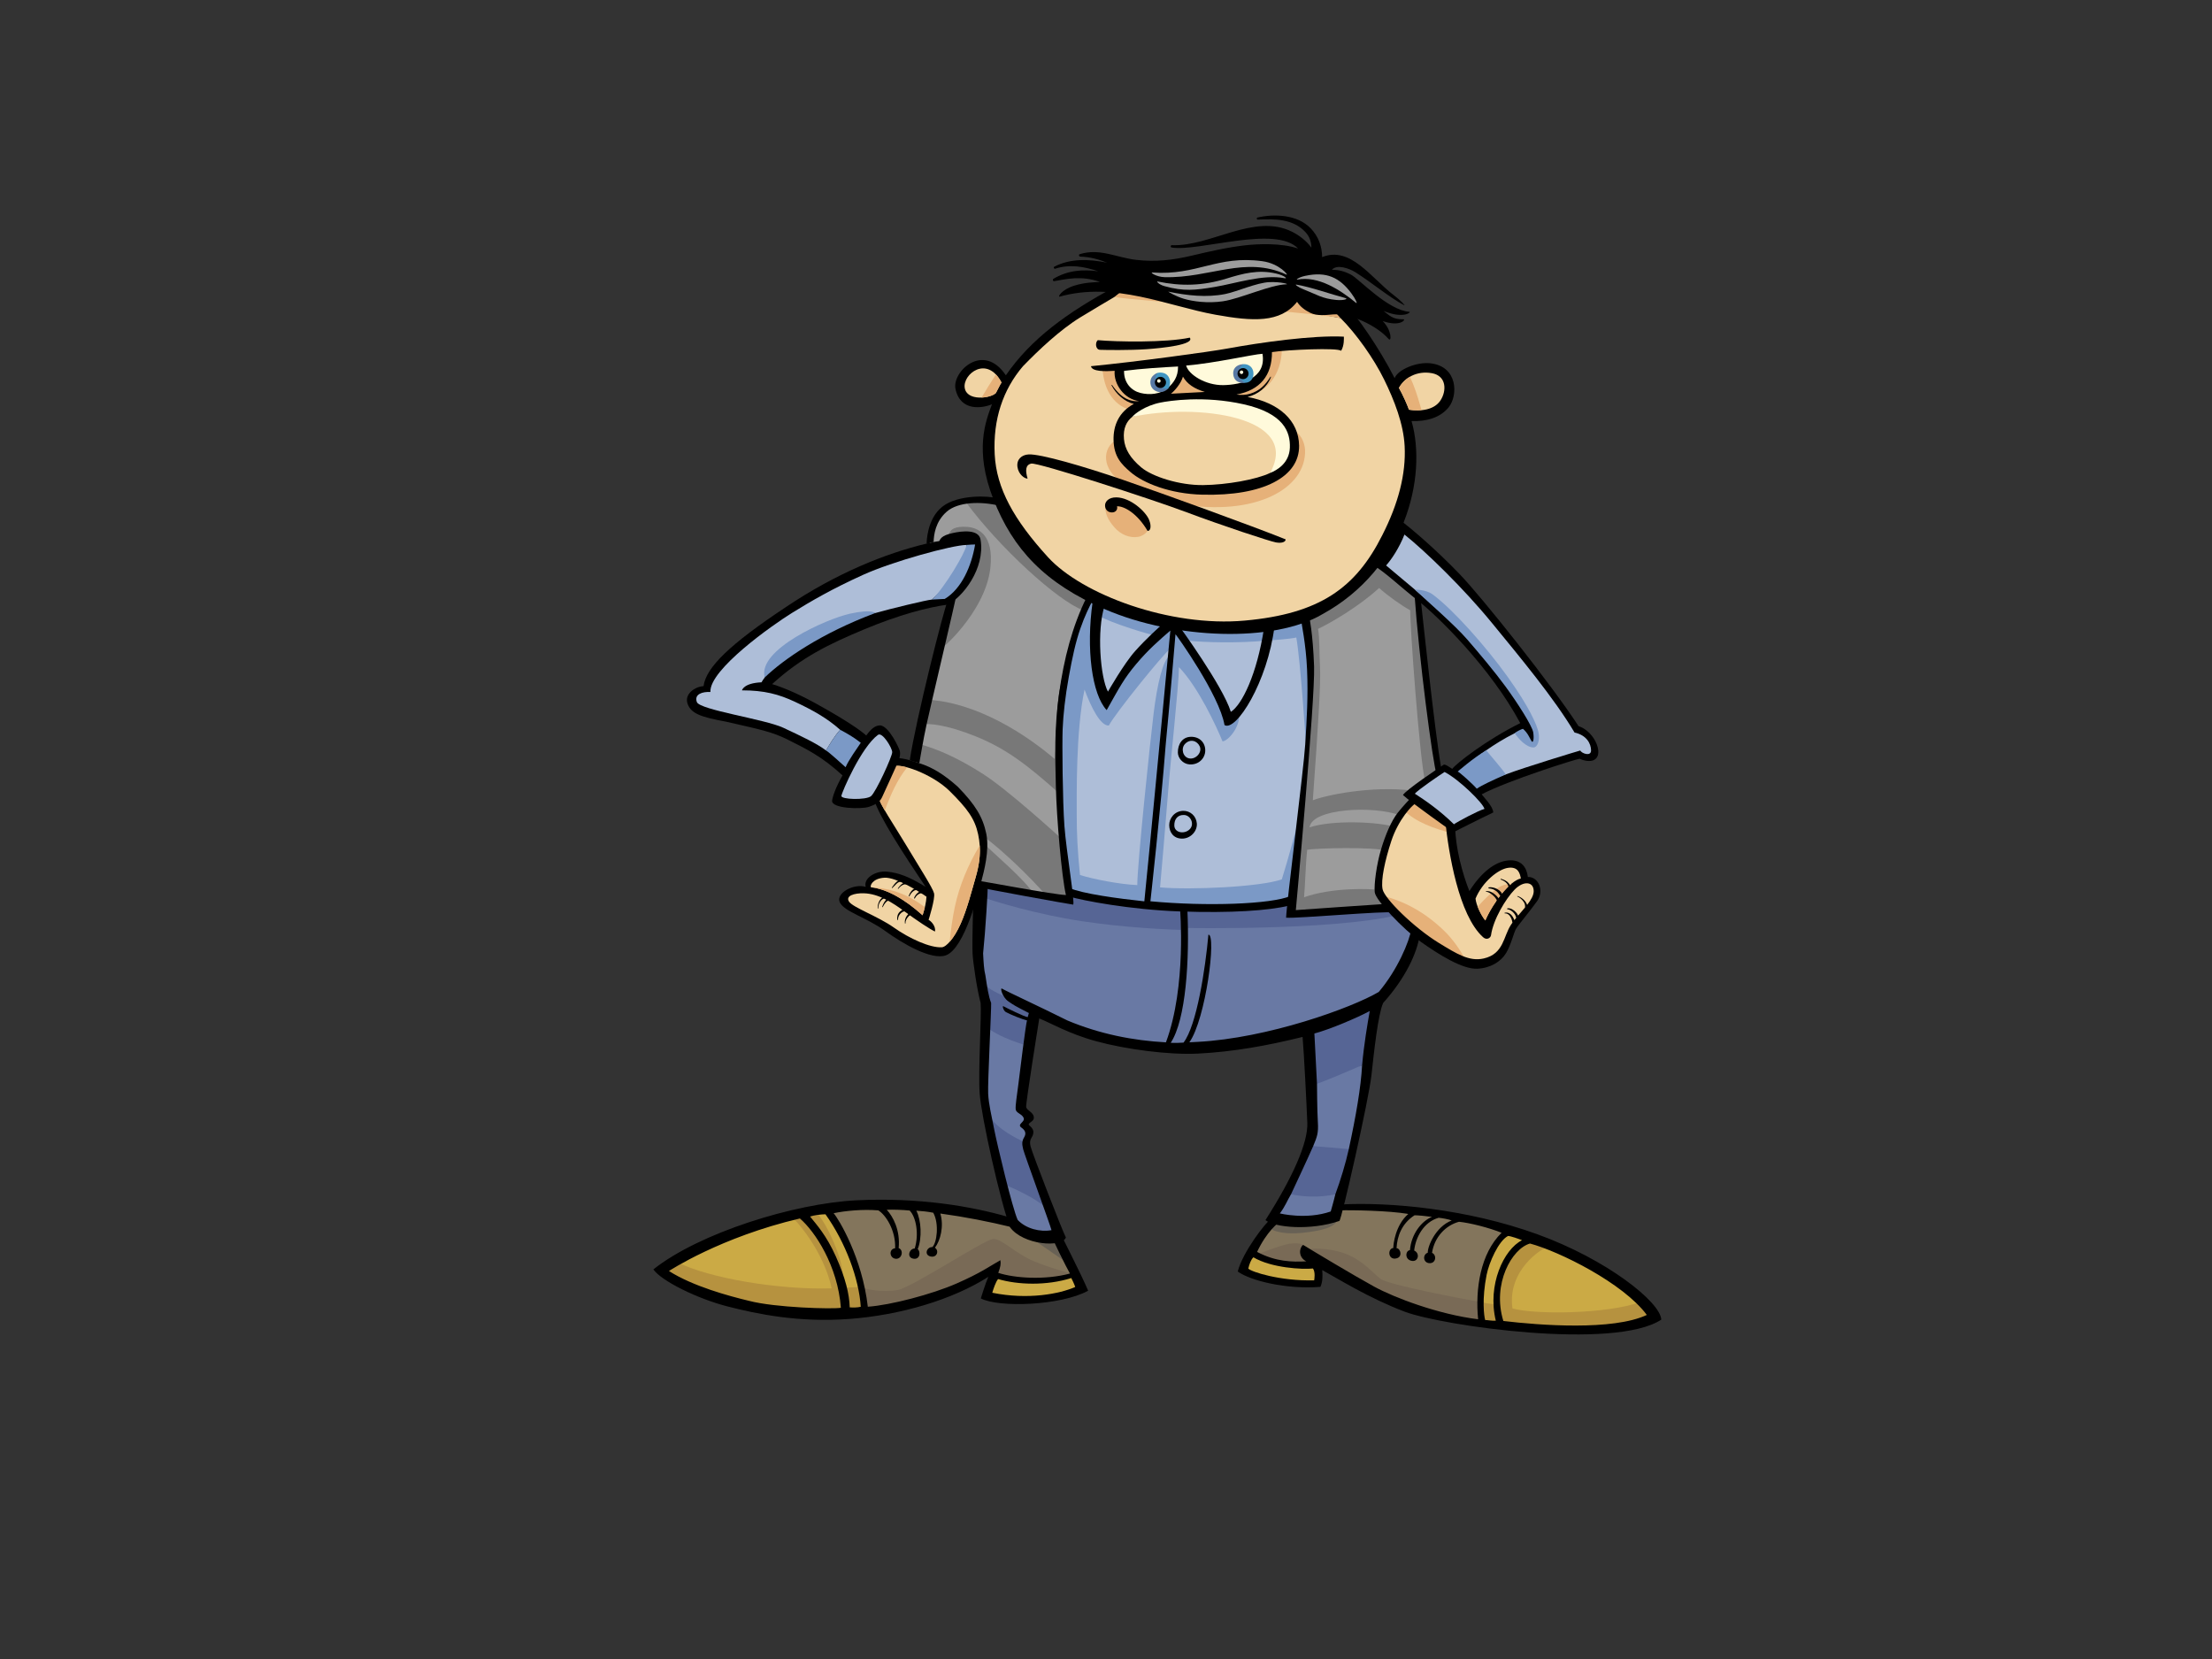 <?xml version="1.0" encoding="utf-8"?>
<!-- Generator: Adobe Illustrator 17.0.0, SVG Export Plug-In . SVG Version: 6.00 Build 0)  -->
<!DOCTYPE svg PUBLIC "-//W3C//DTD SVG 1.1//EN" "http://www.w3.org/Graphics/SVG/1.1/DTD/svg11.dtd">
<svg version="1.1" id="Layer_1" xmlns="http://www.w3.org/2000/svg" xmlns:xlink="http://www.w3.org/1999/xlink" x="0px" y="0px"
	 width="800px" height="600px" viewBox="0 0 800 600" enable-background="new 0 0 800 600" xml:space="preserve">
<rect x="0" y="0" width="800" height="600" fill="#333333" stroke="none"/>
<g>
	<g>
		<path fill="#CBAA45" d="M558.591,449.466c-14.864,5.132-13.229,24.257-13.142,25.945c4.814,1.353,30.637,5.972,51.077-2.974
			C592.498,468.406,579.034,456.674,558.591,449.466z"/>
		<path fill="#B6923F" d="M541.5,470.998c-1.291-0.357-5.026-0.698-5.87-0.658c0,0-0.05,7.15,0.392,7.546c0,0,4.337,0.63,5.63,0.991
			C541.161,477.628,541.52,471.423,541.5,470.998z"/>
		<path fill="#CBAA45" d="M553.475,448.512c-0.868-0.375-7.386-3.016-8.234-2.971c-3.819,2.015-7.375,8.772-8.313,15.18
			c-0.674,3.426-1.107,7.643-1.398,10.203c0,0,3.51,0.845,5.037,0.636C540.352,459.271,546.861,451.827,553.475,448.512z"/>
		<path fill="#B6923F" d="M560.011,450.867c-1.314-0.774-5.136-2.62-6.433-2.872c-11.468,3.866-13.539,19.883-11.251,31.553
			c0,0,22.267,1.666,31.992,1.163c10.576-0.55,20.667-2.035,23.308-5.508c-0.85-1.56-2.951-3.551-4.263-4.331
			c-12.213,4.419-38.294,4.617-46.364,2.345C545.07,459.463,557.495,451.421,560.011,450.867z"/>
		<path fill="#83755C" d="M482.84,440.381c-5.996,1.851-13.988,2.262-21.258,0.59c-1.202,1.337-6.028,7.424-9.195,11.827
			c4.673,3.541,13.811,5.437,23.148,4.955c-1.358-1.47-3.616-4.173-2.764-5.051c2.529,3.009,6.816,5.287,9.933,7.308
			c3.121,2.017,6.027,3.661,13.114,6.82c7.088,3.156,10.781,5.08,19.49,7.385c8.713,2.308,14.778,3.025,20.343,4.013
			c-0.154-2.966-0.087-12.758,1.233-18.214c1.321-5.454,4.306-12.145,8.028-14.522c-6.68-2.731-12.209-4.238-17.069-5.205
			c-4.857-0.962-8.577-1.893-19.135-3.046c-11.155-1.215-25.136-1.774-25.393-0.028C483.129,438.508,482.93,439.671,482.84,440.381z
			"/>
		<path fill="#686155" d="M463.041,440.639c-0.563,0.385-2.682,3.139-3.062,4.007c1.064,0.715,4.905,1.864,11.028,1.224
			c6.122-0.641,12.661-1.879,12.618-5.207C481.531,441.088,463.605,440.256,463.041,440.639z"/>
		<path fill="#796A56" d="M464.228,457.312c4.376,0.746,9.643,0.398,11.874,0.281c-3.045-1.541-5.652-7.316-4.802-7.362
			c0,0-1.074-0.86-4.451-0.488c-3.382,0.366-13.053,4.262-13.053,4.262C454.045,454.233,458.653,456.364,464.228,457.312z"/>
		<path fill="#796A56" d="M493.036,465.115c10.211,5.242,28.459,12.005,42.97,13.799c-0.067-1.271-0.857-7.126-0.477-7.99
			c-5.566-0.99-33.341-6.161-36.282-8.441c-2.941-2.28-6.305-6.596-12.586-9.026c-6.282-2.429-13.632-1.961-13.609-1.536
			C477.899,456.348,482.828,459.876,493.036,465.115z"/>
		<path fill="#B6923F" d="M239.564,459.455c0.452,0.747,11.531,8.315,29.081,12.129c17.554,3.811,27.185,4.016,36.614,2.582
			c-1.054-15.763-6.971-26.808-15.445-34.851c0,0-3.828,0.141-6.319,1.093c2.245,2.43,10.138,12.224,13.443,23.565
			c-19.477,0.587-39.004-3.167-49.003-9.26C247.11,455.183,241.621,458.169,239.564,459.455z"/>
		<path fill="#CBAA45" d="M251.939,452.263c-4.142,1.907-6.013,3.559-6.68,4.362c11.091,5.562,36.043,9.911,55.518,9.326
			c-1.603-7.759-6.813-18.294-14.786-26.32C279.835,440.423,261.025,447.549,251.939,452.263z"/>
		<path fill="#CBAA45" d="M299.847,438.146c-0.848,0.042-8.563,0.916-8.982,0.94c4.022,4.03,13.476,19.66,14.448,28.17
			c2.515-0.556,6.238-1.271,6.66-1.288C311.331,461.76,304.01,443.303,299.847,438.146z"/>
		<path fill="#B6923F" d="M295.198,438.447c-0.423,0.02-4.119,1.156-4.542,1.181c2.267,2.844,8.906,8.918,14.155,22.293
			C305.288,456.571,299.223,442.476,295.198,438.447z"/>
		<path fill="#B6923F" d="M311.361,465.466c-0.423,0.019-3.239,0.168-6.185,0.264c0.53,2.088,0.675,8.464,0.675,8.464
			s5.026,0.151,6.8-0.885C312.601,471.245,312.014,467.853,311.361,465.466z"/>
		<path fill="#83755C" d="M366.421,442.421c-8.591-2.098-18.592-4.47-27.39-5.662c-8.797-1.198-13.422-1.607-23.032-1.345
			c-9.61,0.264-14.801,1.363-17.337,1.493c1.8,2.026,4.464,6.5,7.777,12.169c6.027,10.31,5.427,19.257,5.427,19.257
			c2.009,1.194,5.451,1.543,11.819,0.272c6.369-1.275,33.31-17.848,34.692-18.507c1.385-0.667,8.002,5.191,14.085,7.473
			c6.079,2.282,16.169,4.706,16.591,4.686c-1.398-2.47-3.165-7.771-3.655-9.019C381.883,450.876,367.332,443.642,366.421,442.421z"
			/>
		<path fill="#686155" d="M369.155,445.109c0,0,13.511,9.445,17.025,11.807c-0.975-2.497-3.971-8.485-4.486-10.157
			C379.582,446.871,372.628,446.625,369.155,445.109z"/>
		<path fill="#796A56" d="M388.568,460.863c0,0-7.738-1.857-14.511-4.655c-6.772-2.796-11.77-8.264-14.837-8.133
			c-3.069,0.13-29.373,17.551-34.521,18.47c-5.148,0.912-11.754-0.161-13.338-1.079l0.393,9.834
			c20.169-2.639,33.481-6.576,48.584-16.981c-0.276,1.488-1.016,3.168-0.992,3.593C373.514,464.245,378.647,464.214,388.568,460.863
			z"/>
		<path d="M555.885,446.341c-25.314-9.144-53.272-11.665-70.948-10.733c-0.404,0.448-0.314,2.134-0.314,2.134
			c3.652-0.144,17.833,0.068,24.692,1.309c-4.687,4.082-5.407,10.92-5.407,12.301c-2.029,0.179-1.993,4.096,0.709,3.826
			c2.971-0.301,1.861-3.811,0.462-3.741c0.203-4.248,1.855-8.948,6.519-11.919c1.153,0.003,3.974,0.252,6.301,0.581
			c-3.771,1.481-7.479,6.184-7.977,12.034c-1.668,0.161-2.013,3.5,0.784,3.893c2.274,0.32,2.917-2.773,0.753-3.755
			c0.483-4.685,3.395-10.296,8.829-11.844c1.157,0.068,3.864,0.588,4.731,0.97c-5.919,2.319-8.755,9.545-8.645,11.659
			c-1.929,0.665-1.739,3.666,0.618,3.786c2.359,0.119,2.709-2.957,0.921-3.74c0.868-5.725,4.946-9.944,9.754-11.233
			c4,0.4,10.89,2.159,15.408,3.976c-7.686,7.519-9.58,20.438-8.488,31.287c-14.512-1.793-30.442-7.899-37.53-11.772
			c-7.085-3.866-22.532-13.126-25.758-15.13c-1.397,0.979-1.911,4.416,1.136,5.957c-5.074,0.264-11,0.165-17.79-3.417
			c1.738-3.71,3.66-6.348,5.179-8.076c1.611-1.839,2.768-2.654,2.768-2.654c-1.308-0.361-2.446-0.917-2.9-1.234
			c-2.051,1.382-10.255,12.059-12.047,19.049c4.588,3.317,17.466,6.525,29.917,5.556c0.859-2.091,0.77-3.812,0.653-6.068
			c5.673,3.099,16.826,10.129,29.809,15.041c13.568,5.132,75.922,14.02,92.807,2.874
			C600.504,470.913,581.202,455.487,555.885,446.341z M553.346,449.74c10.6,2.846,33.699,14.278,42.249,25.826
			c-12.268,5.765-38.85,3.747-51.886,2.18C539.55,464.305,546.839,451.553,553.346,449.74z M545.382,447.01
			c0.847-0.045,4.213,1.157,5.081,1.532c-6.611,3.312-12.621,16.171-9.489,29.105c-0.422,0.026-0.422,0.026,0,0
			c-1.691,0.09-2.984-0.269-3.83-0.229l0,0c-0.448-1.362-1.224-7.668,0.505-16.347C538.535,456.622,541.933,448.81,545.382,447.01z"
			/>
		<path fill="#CBAA45" d="M595.173,476.109L595.173,476.109L595.173,476.109z"/>
		<path fill="#CBAA45" d="M451.467,458.794c0.923,1.137,11.446,4.578,23.818,4.257c0.085-0.434,0.487-3.04-0.439-4.282
			c-3.748,0.408-15.093-0.19-21.543-4.056C452.382,455.623,451.819,457.269,451.467,458.794z"/>
		<path d="M386.96,460.598c-9.025,2.413-19.982,1.688-25.926-0.253c0.833-2.165,1.004-3.417,0.766-4.581
			c-4.12,2.336-7.023,4.557-15.855,8.435c-8.831,3.885-23.971,7.858-32.089,8.395c-2.043-17.778-10.566-31.794-12.365-33.821
			c4.19-0.871,10.592-1.499,16.166-1.024c2.625,1.564,6.332,7.169,6.081,13.697c-2.392,0.255-2.07,3.588,0.198,3.801
			c2.269,0.218,3.038-3.128,1.072-3.866c0.646-6.457-2.051-11.418-4.294-13.85c2.114-0.111,5.906,0.026,8.278,0.28
			c2.305,2.338,3.448,8.438,1.834,13.716c-2.004,0.049-3.02,3.229-0.516,3.687c2.502,0.46,2.697-2.617,1.592-3.448
			c1.621-4.038,1.289-10.397-0.487-13.906c2.014,0.131,4.03,0.323,6.112,0.738c2.221,4.027,1.27,11.068-0.35,12.423
			c-2.041-0.053-3.036,2.841-0.654,3.395c2.386,0.556,3.199-2.114,1.61-3.153c1.983-2.64,3.315-7.785,1.95-12.375
			c8.969,1.232,17.539,2.908,26.129,5.004c-0.469-0.824-1.38-2.044-1.465-3.736c-13.646-3.964-32.589-7.141-55.017-6.048
			c-22.434,1.088-56.82,11.787-73.432,24.986c2.937,4.217,16.021,10.623,26.729,13.37c10.709,2.748,25.75,5.926,44.154,4.552
			c18.407-1.368,37.298-6.951,50.266-15.24c-1.134,2.602-2.722,7.814-2.722,7.814c6.514,3.395,28.884,2.63,38.817-2.784
			c-2.422-5.812-9.633-19.767-10.124-21.019c-0.379,0.869-2.62,1.624-3.067,1.223C380.862,448.681,385.559,458.128,386.96,460.598z
			 M241.932,459.677c0,0,18.667-12.292,47.357-19c5.44,4.635,13.703,17.137,14.823,32.308c-3.138,0.516-23.749-0.039-33.206-2.515
			C263.606,468.728,250.604,465.2,241.932,459.677z M298.54,439.157c7.322,10.243,12.138,23.454,12.762,33.455
			c-1.152,0.295-2.742,0.318-3.989,0.21c-0.127-4.719-1.524-10.615-5.011-18.402c-3.49-7.78-7.058-11.594-9.325-14.441
			C294.368,439.489,296.831,439.186,298.54,439.157z"/>
		<path fill="#CBAA45" d="M387.456,462.223c-8.944,2.824-19.292,2.477-26.484,0.371c-0.803,0.888-1.746,3.653-2.104,4.95
			c13.003,2.63,24.397,0.385,29.996-2.091C388.579,464.524,387.984,463.317,387.456,462.223z"/>
		<path fill="#566595" d="M374.383,365.461c-2.403-1.002-12.454-6.913-17.992-12.65c0.643,4.207,0.998,15.564,0.37,19.839
			c1.359,1.624,12.48,11.039,14.24,12.227C370.955,384.03,373.303,367.277,374.383,365.461z"/>
		<path fill="#6979A4" d="M370.812,395.059c0.604-4.692,1.485-12.919,2.028-16.688c-1.297,0.071-12.326-3.334-16.684-7.478
			c0.086,1.691-0.273,18.811-0.249,22.498c0.019,3.69,1.151,9.646,1.772,13.425c1.78,1.603,14.208,8.914,14.208,8.914
			c-0.313-0.548-0.306-1.459-0.161-3.057c0.144-1.598-0.375-2.88-1.151-4.712c-0.777-1.831,1.05-2.721-0.486-4.97
			C368.551,400.741,370.65,400.156,370.812,395.059z"/>
		<path fill="#566595" d="M371.101,413.401c-3.676-1.876-9.807-4.529-13.778-10.214c0.598,3.363,4.385,23.788,4.919,25.883
			c0,0,14.366,6.817,18.373,10.428C378.592,433.243,370.915,414.718,371.101,413.401z"/>
		<path fill="#6979A4" d="M383.019,447.03c-0.534-2.094-3.726-8.543-4.658-10.185c-4.005-3.61-12.222-7.422-15.964-8.691
			c0.564,3.147,2.246,9.948,4.155,14.086C370.397,446.426,376.449,447.573,383.019,447.03z"/>
		<path fill="#566595" d="M386.653,322.505c-0.046,0.723-0.191,2.498-0.171,2.977c-0.42,0.022-11.507-1.627-30.354-5.321
			c0.065,1.266-1.698,7.518-1.608,9.209c14.981,7.405,49.183,11.292,73.917,10.138c-0.042-0.851-0.113-11.471-0.113-11.471
			C407.071,327.025,391.436,324.805,386.653,322.505z"/>
		<path fill="#6979A4" d="M365.785,361.584c3.14,1.686,9.77,3.777,19.779,8.772c11.707,4.905,24.38,7.269,36.289,7.919
			c4.951-10.856,6.51-29.63,6.194-41.91c-6.274-0.253-20.165-0.736-36.737-3.196c-16.572-2.464-32.203-7.359-36.518-8.83
			c-0.183,4.672-2.688,19.463,0.992,31.573C358.895,358.715,362.645,359.899,365.785,361.584z"/>
		<path fill="#566595" d="M467.301,326.341c-8.152,2.106-30.756,1.729-39.236,1.743c0.088,1.692,0.727,7.646,0.859,10.186
			c22.007,2.58,66.228-2.307,77.917-5.881l-3.947-3.406c-3.049-0.003-35.839,1.862-35.839,1.862S467.346,327.184,467.301,326.341z"
			/>
		<path fill="#6979A4" d="M512.396,337.347c-2.67-2.407-5.481-4.209-7.706-6.212c-23.804,5.429-75.46,4.482-75.46,4.482
			c0.001,19.146-2.264,34.973-7.765,43.318c7.178,0.505,18.231-0.283,24.696-1.084c19.392-2.409,41.393-8.208,54.097-17.868
			C506.776,355.031,510.456,340.841,512.396,337.347z"/>
		<path fill="#9C9C9C" d="M501.953,304.649c1.135-2.609,2.795-9.535,7.258-11.608c-9.52-5.681-28.969-2.006-36.447,0.931
			c0.021,0.419-0.662,8.915-0.641,9.337C474.639,302.752,496.39,303.657,501.953,304.649z"/>
		<path fill="#9C9C9C" d="M474.712,224.886c0.6,3.357,1.11,12.107,1.441,18.453c0.262,5.075-0.858,23.198-2.836,50.439
			c6.659-2.463,14.855-5.904,20.774-6.21c4.227-0.219,17.3-0.499,17.3-0.499c0.423-0.022,7.329-5.418,9.002-7.365
			c-2.128-8.372-7.852-62.678-7.471-63.542c-2.646-1.981-14.902-6.263-15.348-6.661
			C488.504,218.634,478.824,222.988,474.712,224.886z"/>
		<path fill="#9C9C9C" d="M472.288,306.429c-0.585,5.114-1.949,18.067-2.023,19.755c11.525-3.564,24.962-3.019,29.234-2.398
			c0,0,0.538-10.56,2.369-16.166C496.099,304.712,481.964,303.398,472.288,306.429z"/>
		<path fill="#AEBED8" d="M425.959,228.38c1.356,1.623,14.793,20.729,17.994,31.391c4.756-2.653,8.349-9.096,10.594-15.39
			c2.24-6.292,3.638-12.38,4.334-15.385C444.615,230.78,426.429,229.206,425.959,228.38z"/>
		<path fill="#AEBED8" d="M472.441,227.57c-2.094,0.537-13.253,2.294-13.675,2.314c-4.472,23.573-11.946,29.507-14.837,30.93
			c-3.56-12.888-9.686-24.28-18.094-28.661c-0.073,6.788-8.119,88.817-8.39,91.8c2.138,0.315,30.756,2.176,46.688-1.462
			c1.831-5.606,4.838-17.84,6.246-23.422c1.097-11.511,1.969-19.197,2.758-30.306C473.925,257.655,474.571,235.943,472.441,227.57z"
			/>
		<path fill="#AEBED8" d="M424.043,225.433c-1.695,0.088-24.404-6.077-27.049-8.063c0,0-1.291,7.607-0.796,17.127
			c0.494,9.521,2.529,16.231,4.189,18.873C407.885,240.226,419.146,229.081,424.043,225.433z"/>
		<path fill="#AEBED8" d="M391.379,235.951c-2.606,8.478-3.434,17.266-4.344,30.623c-0.909,13.365-0.171,22.954,0.12,28.633
			c0.296,5.679,0.898,19.202,1.783,28.065c2.557,0.287,22.441,3.619,26.268,3.848c0.028-7.632,8.848-96.796,8.848-96.796
			c-8.896,6.317-19.548,20.508-23.888,29.638C396.804,257.007,392.53,248.805,391.379,235.951z"/>
		<path fill="#9C9C9C" d="M371.762,323.114c0.424-0.017,8.271,1.073,9.138,1.457c-7.978-11.542-25.232-24.093-25.256-24.519
			c0.024,0.426,0.439,6.931,0.464,7.354C358.796,310.229,369.985,321.517,371.762,323.114z"/>
		<path fill="#787878" d="M373.691,323.177c-2.571-4.675-14.922-15.03-17.614-17.854c-0.117,5.938-2.034,14.465-2.454,14.485
			C360.081,320.594,371.438,323.055,373.691,323.177z"/>
		<path fill="#9C9C9C" d="M333.525,257.243c-0.754,1.736-1.442,13.929-1.419,14.352c6.455,1.783,50.53,34.562,52.755,36.565
			c-0.515-1.671-1.885-24.961-1.657-28.79c-4.874-3.988-19.83-13.353-25.04-15.624C353.363,261.021,335.619,256.712,333.525,257.243
			z"/>
		<path fill="#787878" d="M384.727,304.074c-2.222-2.004-20.022-18.251-29.083-24.078c-9.061-5.823-16.49-9.056-22.944-10.836
			c-0.711,2.579-1.336,6.237-1.669,7.944c4.74,1.451,10.502,4.82,15.397,9.229c6.272,6.457,8.07,10.169,9.427,16.273
			c6.586,4.794,17.397,15.218,22.271,21.064c0.424-0.021,8.319,1.495,8.741,1.472C386.867,325.141,385.012,309.573,384.727,304.074z
			"/>
		<path fill="#9C9C9C" d="M355.48,181.103c-4.168,0.054-12.687,1.302-15.025,4.15c-2.342,2.847-4.461,6.809-4.105,12.085
			c0.825-0.466,14.472-1.85,17.171-1.453c0.809,0.119,0.448,8.639-9.707,21.6c-1.939,3.497-7.459,30.947-9.783,40.213
			c14.019,0.542,31.595,3.463,47.587,17.471c0.407-8.501,0.433-16.137,1.017-21.251c1.123-11.082,6.258-23.845,10.361-34.656
			c-3.07-1.964-10.548-5.469-16.765-10.842C370.014,203.05,360.654,191.101,355.48,181.103z"/>
		<path fill="#7B99C6" d="M501.879,195.75l-0.757,1.734c-0.379,0.869-0.78,1.314-1.182,1.759c-0.379,0.869-0.758,1.734-1.138,2.602
			c0.445,0.405,0.468,0.822,0.914,1.225l2.778,4.521c0,0,0,0,0.444,0.4c0.444,0.404,0.444,0.404,0.444,0.404
			c2.605,1.135,5.653,2.671,7.879,4.678c2.004-2.225,3.921-6.141,5.792-10.903c-4.026-4.033-7.117-6.415-9.787-8.818
			c-0.486-1.252-1.353-1.631-2.224-2.009c-0.022-0.425-0.043-0.846-0.467-0.824C503.798,191.833,503.06,193.99,501.879,195.75z"/>
		<path fill="#787878" d="M361.265,181.285c-7.119-1.156-10.29-0.429-12.02,0.222c12.163,16.455,33.202,35.817,42.625,39.257
			c0.782-1.315,2.048-3.386,2.382-5.098c-6.56-3.899-14.011-7.848-18.969-13.524C369.01,195.677,364.153,187.917,361.265,181.285z"
			/>
		<path d="M342.37,185.073c4.065-3.576,12.235-3.843,19.195-2.149c-0.446-0.4-0.808-2.341-1.254-2.745
			c-2.193-0.815-13.7-1.502-19.478,3.048c-5.782,4.553-5.701,13.367-5.701,13.367c0.846-0.043,1.671-0.513,2.516-0.557
			C337.745,193.335,338.305,188.655,342.37,185.073z"/>
		<path fill="#787878" d="M343.141,193.696c3.738-0.594,9.384,0.899,10.363,3.392c0,0-3.009,14.675-9.118,19.083
			c-1.662,5.061-4.24,17.227-4.723,18.695c-0.486,1.468,16.72-13.222,18.521-29.518c1.327-12.011-4.445-14.529-8.471-14.801
			C345.689,190.275,343.417,191.277,343.141,193.696z"/>
		<path fill="#787878" d="M333.616,262.053c2.091-0.534,8.582-0.046,19.314,4.289c10.733,4.336,18.575,10.186,30.524,20.956
			c0,0-0.494-11.102-0.518-11.526c-15.992-14.011-33.762-22.162-47.782-22.704C334.464,256.794,333.594,261.628,333.616,262.053z"/>
		<path d="M354.647,195.228c-0.607-3.846-6.548-3.263-10.232-2.415c-3.683,0.849-4.99,1.984-4.853,4.519L354.647,195.228z"/>
		<path d="M345.834,215.546c-0.821,0.465-2.682,1.231-3.083,1.677c-1.516,3.471-11.431,42.795-13.725,57.709
			c0.865,0.378,2.578,0.718,3.449,1.09c0.332-1.708,1.358-8.202,2.656-14.127C336.428,255.971,345.857,215.963,345.834,215.546z"/>
		<path fill="#7B99C6" d="M396.815,217.058c-0.666-0.448-2.158-1.411-2.158-1.411c-1.159,2.182-2.264,3.612-4.119,8.796
			c-1.891,4.337-2.844,8.489-3.936,13.762c-1.089,5.27-2.408,12.315-3.054,16.841c-0.649,4.527-0.491,9.088-0.666,11.906
			c-0.175,2.818-0.209,17.528,0.603,33.175c0.174,3.38,2.98,21.904,2.98,21.904s10.796,4.015,28.732,4.929
			c-0.487-1.246,7.307-77.064,7.853-89.766c-2.473,1.399-4.521,10.262-5.823,20.757c-1.298,10.493-5.886,54.522-5.917,62.151
			c-6.188-0.241-15.99-2.134-20.721-3.653c-0.889-8.863-1.193-15.243-1.172-21.749c0.025-6.51-0.401-30.151,2.821-45.315
			c2.466,6.655,5.814,13.171,8.776,13.019c2.485-4.621,19.447-25.605,22.295-27.87c-0.019-0.429,1.21-9.209,1.21-9.209
			c-0.401,0.446-11.661,10.93-15.29,14.513c-1.605,1.782-7.059,9.27-9.243,13.552c-3.134-3.673-3.865-12.632-4.284-22.237
			C395.492,226.322,395.602,219.928,396.815,217.058z"/>
		<path d="M395.795,213.372l-0.42,0.02L395.795,213.372L395.795,213.372z"/>
		<path fill="#7B99C6" d="M428.695,231.609c7.677,0.871,19.941,0.967,28.962,0.097c0.314-2.132,0.393-3.877,1.172-5.194
			c-1.688,0.089-26.826,0.605-34.526-0.692C424.303,225.82,428.225,230.78,428.695,231.609z"/>
		<path fill="#7B99C6" d="M424.739,226.52c0,0-1.075,5.509-2.186,15.033c-1.111,9.521-0.99,16.296-2.108,27.379
			c-1.775,22.991-5.505,57.721-5.505,57.721s12.021,1.297,19.809,1.459c7.789,0.154,32.173-1.43,32.173-1.43
			c-0.043-0.845,3.167-30.374,4.171-35.515c-1.408,5.586-5.682,21.255-7.51,26.862c-7.832,2.784-33.086,3.877-44.029,2.905
			c0.267-2.982,2.054-23.426,2.917-34.621c0.865-11.196,3.847-38.257,3.918-45.041c7.024,7.302,13.547,21.436,15.752,26.857
			c2.116-0.114,7.23-5.991,5.791-11.217c-0.471,0.804-2.207,2.926-3.868,3.417c-1.265-4.265-6.141-14.912-10.049-20.493
			C431.725,236.561,425.184,226.923,424.739,226.52z"/>
		<path fill="#7B99C6" d="M396.669,217.308l1.172,5.556c2.646,1.981,19.75,7.418,20.573,6.95c1.31-1.031,2.677-2.912,3.903-3.825
			C414.616,224.693,403.188,220.362,396.669,217.308z"/>
		<path fill="#787878" d="M498.412,202.479c-0.823,0.466-25.337,19.821-25.739,20.267c0,0,1.21,12.505,1.541,18.848
			c0.506,9.726-4.58,61.18-4.827,64.581c-0.564,5.546-2.501,24.438-2.501,24.438s33.492-1.82,36.872-1.996
			c-1.333-1.203-4.173-6.256-4.196-6.68c-4.273-0.621-17.859-0.996-27.94,2.571c0.418-4.271,0.558-12.062,1.143-17.179
			c3.359-0.601,23.806-1.11,28.546,0.341c-0.019-0.426,2.789-7.158,3.571-8.469c-6.057-2.036-23.013-2.73-31.266,0.029
			c0.827-6.905,23.236-7.972,32.859-4.312c1.202-1.339,6.883-8.59,6.883-8.59c-13.765-2.492-31.899,0.622-38.556,3.085
			c1.979-27.242,2.879-42.552,2.617-47.628c-0.33-6.346-0.131-10.997-0.729-14.355c4.14-1.909,14.59-7.898,22.093-14.783
			c2.89,2.649,8.027,6.32,11.247,8.078c-0.158,4.66,3.361,54.074,5.488,62.44c0.426-0.021,5.187-3.635,5.187-3.635
			c-1.509-4.584-7.841-64.489-7.841-64.489C511.126,214.283,498.923,204.146,498.412,202.479z"/>
		<path fill="#7B99C6" d="M472.05,223.1c-1.251,0.486-11.563,2.846-13.247,2.853c0.078,3.043-0.128,5.274-0.107,5.699
			c0.424-0.023,8.038-0.55,10.133-1.085c1.574,8.739,3.646,40.923,3.603,40.08c0,0,1.987-6.522,1.773-26.084
			C474.13,237.753,472.138,224.792,472.05,223.1z"/>
		<path d="M498.65,358.75c-9.822,5.792-40.158,16.742-65.531,18.059c-1.267,0.069-2.115,0.113-2.964,0.153
			c5.928-8.359,9.864-39.047,6.883-38.941c-1.101,12.32-4.228,32.871-8.996,39.052c-1.689,0.088-2.714,0.168-4.633,0.065
			c5.501-8.339,6.86-29.914,6.014-48.355c-0.87-0.378-1.814-0.346-2.657-0.303c0,0,2.46,28.262-5.088,48.5
			c-11.906-0.652-23.9-2.999-35.608-7.901c-10.009-5-21.938-10.489-23.676-11.528c-0.811-0.48,0.096,3.071,2.217,4.556
			c2.122,1.485,2.267,1.578,7.496,4.271c-0.143,0.429-0.275,1.022-0.418,1.476c-0.846,0.043-8.253-3.602-8.781-3.933
			c-0.53-0.332-0.028,1.617,0.889,2.109c1.84,0.99,5.987,2.65,7.628,3.012c-0.565,2.259-2.569,18.635-3.1,22.945
			c-0.533,4.308-1.15,7.816-0.982,9.215c0.166,1.401,2.303,1.648,2.883,3.125c0.579,1.479-2.554,2.248-0.828,3.468
			c1.728,1.218,1.686,2.383,0.946,3.625c-0.742,1.248-0.787,2.308-0.283,4.297c0.507,1.989,9.697,27.09,10.231,29.184
			c-4.092,0.764-9.246-0.528-12.23-3.696c-1.912-4.141-7.472-27.462-8.499-32.749c-1.031-5.285-1.982-9.061-2.183-12.928
			c-0.201-3.869,1.19-30.68,1.08-32.791c-0.98-2.492-1.424-5.721-2.067-9.928c-0.534-2.092-0.665-4.635-0.839-8.015
			c0.85-8.1,1.76-23.426,1.693-24.694c-0.422,0.022-3.276-0.21-3.72-0.61c-0.539,1.953-0.929,3.74-1.554,5.614
			c0.067,1.269-0.466,15.237-0.224,19.89c0.154,2.962,1.564,12.768,2.903,17.73c0.381,4.158-0.906,24.541-0.337,32.792
			c0.564,8.251,7.55,39.359,10.969,48.324c4.708,6.457,18.788,7.487,20.202,3.717c-1.347-2.593-12.064-30.2-12.761-32.935
			c-0.645-2.541,0.535-3.043,0.885-4.326c0.35-1.283-0.016-2.125-1.252-3.188c-1.235-1.065,1.696-1.18,1.539-3.053
			c-0.155-1.874-2.598-2.404-2.77-3.754c-0.172-1.351,4.731-31.968,4.731-31.968c3.894,1.496,10.51,5.489,20.577,8.239
			c10.679,2.924,26.334,5.014,36.905,4.467c12.687-0.659,24.78-2.806,37.757-6.025c0.491,5.563,1.431,23.905,1.712,31.113
			c0.279,7.212-5.336,19.785-15.139,35.135c3.309,2.727,16.312,3.862,26.73,0.306c0.825-0.463,10.651-43.978,11.594-52.635
			c0.956-8.764,2.381-22.035,4.244-26.213c8.017-8.895,12.259-18.024,13.2-24.438c-0.468-0.82-2.539-1.976-2.985-2.373
			C509.731,340.509,505.392,350.806,498.65,358.75z"/>
		<path d="M430.14,276.451c3.282,0.265,5.746-2.143,5.756-5.032c0.011-2.889-2.106-5.024-5.23-4.943
			c-3.125,0.083-4.709,2.733-4.678,5.699C426.009,274.098,427.724,276.254,430.14,276.451z"/>
		<path fill="#AEBED8" d="M428.555,269.074c-1.513,1.61-0.794,4.776,1.553,5.213c2.349,0.442,4.782-2.174,3.783-4.367
			C432.975,267.902,430.455,267.049,428.555,269.074z"/>
		<path d="M395.169,217.644L395.169,217.644c-2.412,17.029-0.274,33.443,5.076,39.183c4.658-8.296,6.304-11.478,10.685-16.677
			c4.384-5.202,8.221-8.531,12.343-12.092c0,0-8.222,86.796-9.409,97.924c-9.238-0.973-22.525-2.756-27.123-4.845
			c-0.424,0.022,0.063,2.722,0.086,3.145c4.635,1.382,21.754,4.72,40.026,5.359c18.274,0.638,31.98-0.295,39.468-2.126
			c0.379-0.872,0.377-2.029,0.46-3.477c-6.98,3.009-30.442,3.831-50.721,1.924l0,0c0,0,3.764-33.693,5.538-56.684
			c1.119-11.086,3.533-39.895,3.533-39.895c0.446,0.405,15.902,22.038,17.731,32.854c4.158,2.509,15.572-15.572,18.072-35.709
			c-1.437,0.431-2.937,0.573-3.782,0.616c-2.549,16.753-7.996,27.785-11.997,30.307c-2.93-9.382-18.563-30.838-18.563-30.838
			c-0.422,0.021-5.543-0.557-5.987-0.959c-1.224,0.908-6.084,5.378-10.088,9.85c-4.005,4.473-9.814,14.642-9.814,14.642
			c-2.748-5.112-4.119-22.166-1.214-31.029C398.646,218.327,395.169,217.644,395.169,217.644z"/>
		<path d="M473.476,222.783c-0.821,0.466-2.079,1.079-2.924,1.124c0.09,1.692,1.753,8.721,2.166,18.248
			c0.415,9.522-0.105,18.055-0.675,27.147c-0.57,9.091-6.728,57.3-6.907,62.59c3.919,0.372,36.093-2.545,39.099-1.856
			c-1.168-0.821-2.244-1.902-2.732-3.145c-3.383,0.175-32.849,2.264-32.849,2.264s7.012-76.187,6.604-88.107
			C474.848,229.129,473.476,222.783,473.476,222.783z"/>
		<path d="M395.147,217.22c-0.444-0.397-1.312-0.777-2.18-1.158c-5.132,10.368-8.207,22.159-9.951,34.923
			c-1.743,12.763-1.415,22.129-1.148,33.506c0.269,11.378,2.1,32.7,3.638,39.199c-3.831-0.025-30.966-5.132-31.387-5.109
			c-0.509,0.988-0.713,1.695-0.69,2.122c0.444,0.397,34.242,6.482,34.665,6.46c0.848-0.043-2.467-19.335-3.13-28.418
			c-0.662-9.082-0.852-29.771-0.645-34.996c0.211-5.223,0.916-11.758,2.226-18.964c1.309-7.207,2.474-12.564,4.15-17.38
			C392.369,222.585,393.99,219.403,395.147,217.22z"/>
		<path d="M422.863,298.485c0.046,2.486,1.532,4.814,4.66,4.811c3.13,0,5.553-2.772,5.33-5.489
			c-0.219-2.714-2.404-4.621-4.969-4.556C424.76,293.334,422.812,296.002,422.863,298.485z"/>
		<path fill="#AEBED8" d="M424.709,298.55c0.045,2.656,3.619,3.261,5.527,1.397c1.91-1.862,0.38-5.072-1.953-5.191
			C425.953,294.635,424.67,296.224,424.709,298.55z"/>
		<path d="M511.575,214.949c1.577,22.62,6.542,60.851,8.051,65.44c0.425-0.026,1.682-1.87,1.657-2.296
			c-2.396-13.444-6.648-54.088-7.446-61.257C512.949,216.036,512.39,215.149,511.575,214.949z"/>
		<path fill="#F1D4A4" d="M555.755,321.266c0.147-3.016-2.738-3.306-4.799-2.798c-2.056,0.506-4.581,1.357-7.088,5.582
			c-2.51,4.22-5.302,10.702-5.302,10.702c-4.227,0.219-10.791-10.107-13.635-35.55c-0.022-0.417-12.247-10.194-13.061-10.547
			c-7.863,6.181-9.585,13.172-11.596,19.208c-2.014,6.042-2.055,11.42-1.485,14.679c0.57,3.258,8.695,9.896,12.973,13.523
			c4.282,3.627,8.41,5.9,11.314,7.754c2.902,1.853,6.133,5.273,11.71,4.604c9.486-1.135,10.596-10.657,12.318-13.07
			C548.822,332.936,555.443,327.616,555.755,321.266z"/>
		<path fill="#E6B179" d="M522.086,336.425c-6.608-6.323-14.167-10.669-22.804-12.615c1.926,3.5,8.701,9.05,12.48,12.254
			c4.282,3.627,8.41,5.9,11.314,7.754c2.081,1.328,4.335,3.456,7.497,4.308C528.309,343.81,525.596,339.78,522.086,336.425z"/>
		<path fill="#E6B179" d="M525.189,301.392c-0.09-0.716-0.176-1.445-0.258-2.191c-0.022-0.417-12.247-10.194-13.061-10.547
			c-1.74,1.365-3.166,2.776-4.374,4.201C512.151,297.483,518.746,299.657,525.189,301.392z"/>
		<path fill="#566595" d="M475.365,373.768l0.944,18.19c2.752,0.675,9.794-2.409,16.317-6.729
			c0.672-7.489,1.948-15.002,2.762-19.583C491.175,367.931,480.928,372.34,475.365,373.768z"/>
		<path d="M552.571,317.18c-0.415-3.426-2.277-6.423-7.096-5.994c-4.823,0.437-9.829,4.385-14.052,11.099
			c-2.581-6.442-4.994-15.758-5.115-22.832c0,0-2.26-1.598-3.574-2.381c1.144,11.25,4.808,33.923,13.646,41.885
			c1.356,1.22,2.733,0.23,2.868-0.73c0.808-5.718,5.312-13.171,8.509-16.466c3.198-3.293,6.903-3.006,6.927,0.522
			c0.007,1.53-1.002,3.221-2.377,4.989c-0.464-1.493-2.111-2.822-3.458-3.201c-0.11-0.032-0.183,0.119-0.071,0.168
			c0.943,0.408,1.706,1.095,2.284,1.941c0.46,0.679,0.574,1.348,0.482,2.04c-0.791,0.96-1.655,1.933-2.491,2.915
			c-0.215-0.465-0.516-0.896-0.818-1.215c-0.767-0.817-1.854-1.566-3.029-1.413c-0.178,0.023-0.221,0.307-0.021,0.33
			c0.951,0.114,1.732,0.706,2.34,1.417c0.473,0.556,0.7,1.098,0.824,1.717c-0.224,0.27-0.444,0.537-0.658,0.809
			c-0.164-0.456-0.388-0.892-0.608-1.243c-0.632-1.002-1.669-1.749-2.884-1.42c-0.135,0.039-0.106,0.221,0.032,0.215
			c1.183-0.077,1.944,0.902,2.372,1.885c0.211,0.491,0.292,0.988,0.389,1.485c-0.175,0.241-0.344,0.476-0.503,0.718
			c-2.826,4.237-2.581,10.56-9.871,12.221c-5.24,1.198-9.782-1.671-16.173-5.575c-9.195-5.62-19.769-16.138-20.422-19.474
			c-0.655-3.335,0.828-10.314,3.181-17.492c2.354-7.178,7.408-13.379,9.854-14.148c-1.759-1.18-2.262-1.887-2.262-1.887
			c-0.845,0.766-3.503,3.63-5.234,5.807c-2.366,2.974-4.491,7.995-6.092,13.342c-1.6,5.344-2.587,12.616-2.277,15.487
			c0.308,2.872,10.323,13.421,16.651,17.906c6.328,4.482,15.021,10.029,20.52,9.743c4.651-0.241,8.437-2.532,10.308-5.622
			c1.871-3.093,2.789-7.456,3.659-8.883c0.869-1.417,4.89-6.185,7.585-9.936C558.608,322.158,556.378,316.986,552.571,317.18z"/>
		<path fill="#F1D4A4" d="M550.035,317.713c-0.335-1.83-0.947-4.365-4.611-3.852c-3.662,0.508-9.307,5.171-11.776,11.119
			c0.157,2.032,1.793,5.809,3.539,7.919C539.88,326.628,545.989,318.565,550.035,317.713z"/>
		<path fill="#E6B179" d="M541.415,321.358c-2.282,1.655-4.388,3.683-6.341,5.844c-0.208,0.267-0.415,0.531-0.625,0.795
			c0.672,1.745,1.685,3.624,2.738,4.901c2-4.658,5.884-10.302,9.41-13.243C544.806,319.698,543.055,320.172,541.415,321.358z"/>
		<path d="M496.82,204.495c4.657,2.876,9.245,7.421,15.996,12.715c7.191,5.645,26.301,24.325,37.006,44.32
			c-12.314,6.071-23.405,14.786-24.585,16.542c-1.311-0.78-2.202-1.58-3.049-1.538c-2.206,1.428-13.601,9.077-14.787,10.984
			c2.189,2.211,18.189,13.493,18.189,13.493s10.397-5.271,14.458-7.169c-0.027-2.244-3.69-5.749-4.157-6.572
			c9.265-4.924,33.991-12.711,35.374-12.859c3.969,1.72,6.962,0.686,6.785-2.753c-0.181-3.442-3.312-7.862-7.142-9.027
			c-9.504-14.668-34.72-46.394-43.115-55.104c-8.393-8.71-16.364-15.515-22.101-20.035C505.736,188.34,497.178,203.2,496.82,204.495
			z"/>
		<path fill="#AEBED8" d="M501.303,204.505c0,0,7.166,5.985,10.455,8.772c3.291,2.789,22.913,19.243,30.245,28.664
			c7.332,9.422,12.846,19.491,13.436,21.953c0.593,2.467,0.26,5.37-1.662,5.361c-0.8-1.163-1.948-3.235-3.324-5.284
			c-0.872,0.371-1.753,0.78-2.629,1.207c-3.756,1.853-7.46,4.177-10.296,6.169c-2.346,1.647-4.101,3.068-4.804,3.809
			c2.805,2.35,5.43,5.143,6.363,6.788c0.48-0.273,3.072-1.062,5.476-1.857c6.776-2.569,25.866-8.369,26.974-8.656
			c0.437,1.039,3.924,2.336,3.894-0.066c-0.033-2.401-1.578-5.463-5.977-6.439c-7.397-12.467-19.819-27.354-29.989-39.772
			c-10.167-12.416-23.998-25.837-31.521-31.826C506.072,198.092,503.307,202.278,501.303,204.505z"/>
		<path fill="#6979A4" d="M492.626,385.229c-6.633,2.894-13.4,5.727-16.317,6.729c0,0,0.049,9.731,0.309,13.796
			c0.262,4.069-0.274,5.356-1.682,8.749c2.24,2.957,12.494,1.963,12.874,1.098C490.406,403.577,492.192,393.312,492.626,385.229z"/>
		<path fill="#566595" d="M487.809,415.601c-3.545-0.371-9.892-0.831-12.874-1.098c-1.778,4.123-8.003,17.377-8.003,17.377
			c2.823,2.685,10.07,2.563,16.03-0.016C484.73,427.141,486.71,420.641,487.809,415.601z"/>
		<path fill="#6979A4" d="M481.273,438.147c0,0,1.027-3.476,1.689-6.283c-5.716,1.509-13.104,0.831-16.03,0.016
			c-1.559,2.623-2.076,4.325-4.059,6.971C462.874,438.851,472.42,441.23,481.273,438.147z"/>
		<path fill="#7B99C6" d="M530.628,231.251c4.526,5.222,9.948,11.69,13.927,17.122c3.981,5.435,9.61,14.123,9.968,16.549
			c0.357,2.424-0.051,4.137-0.692,3.002c-0.642-1.135-1.384-2.946-3.031-4.339c-0.547,0.119-2.354,0.953-2.976,1.593
			c1.377,2.051,4.174,5.115,6.749,5.145c1.48,0.016,2.454-2.626,1.844-5.458c-0.611-2.835-3.344-9.167-11.121-20.042
			c-7.776-10.881-19.76-24.402-27.162-29.842c-2.542-1.868-6.375-1.705-6.375-1.705C516.229,217.482,526.106,226.03,530.628,231.251
			z"/>
		<path d="M332.475,276.022c-0.87-0.372-2.584-0.712-3.449-1.09c-1.293-0.352-3.623-0.885-5.315-0.797
			c-2.312,4.603-5.074,11.157-7.552,15.217c2.02,6.257,10.32,19.088,18.59,31.377c-5.911-3.624-9.636-5.052-13.868-5.483
			c-4.233-0.432-8.701,2.379-7.781,5.504c-4.195-1.326-10.841,2.174-9.396,5.535c1.446,3.36,9.836,5.614,16.287,10.311
			c6.451,4.7,16.856,10.73,22.049,8.925c6.975-2.429,12.133-23.937,12.938-27.016c0.808-3.074,2.975-10.994,1.715-17.025
			c-1.258-6.026-3.93-10.395-10.202-16.852C341.595,280.217,337.213,277.475,332.475,276.022z"/>
		<path fill="#F1D4A4" d="M314.975,320.901c5.543,0.562,12.016,4.109,18.691,10.123c0.769-2.413,1.321-4.773,1.408-6.726
			c-2.31-1.618-10.934-7.143-15.252-6.86C315.506,317.716,314.558,320.393,314.975,320.901z"/>
		<path fill="#E6B179" d="M326.069,323.213c-2.88-1.166-6.004-1.891-9.096-2.179c-0.455-0.042-0.909-0.051-1.361-0.046
			c5.401,0.757,11.634,4.254,18.054,10.036c0.318-1.002,0.597-1.99,0.824-2.946C331.894,326.134,329.121,324.446,326.069,323.213z"
			/>
		<path fill="#F1D4A4" d="M317.91,288.574c-0.271,1.394,5.474,9.854,10.005,17.414c4.53,7.555,9.419,15.125,9.893,17.082
			c0.475,1.961-1.969,9.607-1.969,9.607c0.866,0.429,2.685,2.27,2.303,4.221c-1.838-0.871-6.406-3.877-10.852-7.16
			c-4.448-3.287-9.513-6.544-14.899-6.673c-3.458-0.088-6.743,0.927-5.307,3.045c1.438,2.12,10.542,5.341,16.177,9.337
			c5.636,3.999,13.103,7.374,17.336,7.154c1.687-0.085,4.563-3.386,6.844-8.531c2.284-5.151,3.886-11.511,5.407-16.761
			c1.519-5.254,2.101-9.972,0.913-15.563c-1.184-5.594-3.856-9.252-10.256-15.604c-6.399-6.357-18.541-10.487-20.316-8.807
			C321.414,279.011,318.183,287.181,317.91,288.574z"/>
		<path fill="#E6B179" d="M328.08,277.53c-2.426-0.658-4.278-0.775-4.891-0.196c-1.776,1.677-5.007,9.846-5.279,11.239
			c-0.108,0.557,0.75,2.247,2.099,4.552C322.075,287.487,324.476,282.02,328.08,277.53z"/>
		<path fill="#E6B179" d="M345.358,327.845c-0.901,4.229-1.475,8.5-1.908,12.789c1.314-1.485,2.741-3.741,3.992-6.565
			c2.284-5.151,3.886-11.511,5.407-16.761c1.141-3.945,1.753-7.589,1.484-11.528C350.159,312.647,346.942,320.406,345.358,327.845z"
			/>
		<path d="M345.567,140.677c1.798,8.347,9.917,6.933,13.195,5.52c-2.231,6.05-6.5,16.463,0.527,34.383
			c7.023,17.922,18.467,30.389,40.551,39.863c25.149,10.79,60.863,12.096,78.453,1.674c29.801-16.35,38-49.508,32.216-69.831
			c5.247,0.161,10.24-1.082,13.422-4.981c3.387-4.149,3.452-14.831-6.662-15.918c-5.078-0.545-11.796,2.352-12.879,5.386
			c-5.667-11.125-13.664-22.464-17.245-26.099c-12.514-1.899-62.477-5.39-84.032-6.879c-17.32,9.382-30.187,18.703-39.333,31.943
			C355.599,123.518,344.235,134.494,345.567,140.677z"/>
		<path fill="#F1D4A4" d="M505.941,140.292c1.399,2.47,3.048,6.173,3.635,7.881c4.13,0.655,9.068,0.148,11.373-3.321
			c2.302-3.471,2.265-8.934-3.12-9.893C512.441,133.997,507.982,136.588,505.941,140.292z"/>
		<path fill="#F1D4A4" d="M360.166,142.153c0.797-1.407,1.65-3.348,2.051-3.791c-5.253-10.072-14.076-3.034-13.321,1.891
			C349.646,145.181,358.159,144.12,360.166,142.153z"/>
		<path fill="#E6B179" d="M513.586,146.464c-1.032-3.527-2.133-6.953-3.673-10.206c-1.706,0.988-3.076,2.406-3.973,4.035
			c1.399,2.47,3.048,6.173,3.635,7.881c1.463,0.232,3.025,0.314,4.536,0.173C513.945,147.715,513.765,147.085,513.586,146.464z"/>
		<path fill="#E6B179" d="M354.989,143.788c2.175-0.088,4.299-0.777,5.176-1.635c0.797-1.407,1.65-3.348,2.051-3.791
			c-0.634-1.218-1.319-2.179-2.036-2.931C358.392,138.18,356.666,140.969,354.989,143.788z"/>
		<path fill="#F1D4A4" d="M484.829,115.035c-14.131-2.659-23.122-4.312-27.799-4.495c-25.485-0.798-42.398-3.082-51.387-4.739
			c-0.745,0.479-1.607,1.01-2.609,1.609c-2.857,1.717-6.823,4.01-12.261,7.331c-7.34,4.478-15.171,11.9-20.806,17.707
			c-7.198,8.427-10.878,19.219-10.219,31.909c0.635,12.261,6.889,23.573,19.257,37.14c12.366,13.567,44.158,25.395,71.198,22.945
			c27.039-2.447,40.121-11.741,49.724-30.895c5.777-11.329,8.609-22.077,8.083-32.223c-0.418-8.037-3.698-16.481-7.444-24.106
			C496.815,129.594,490.524,120.732,484.829,115.035z"/>
		<path fill="#E6B179" d="M463.548,125.587c-0.043-0.842-3.58,0.125-4.002,0.147c0.036,8.909-4.294,15.856-13.557,17.182
			c0.425-0.023,0.425-0.023,0.425-0.023c1.269-0.065,2.559,0.293,4.252,0.208C459.891,142.008,463.922,132.777,463.548,125.587z"/>
		<path fill="#E6B179" d="M467.636,156.017c0.616,2.225,0.235,5.417-0.127,7.215c-1.194,5.954-6.712,12-30.395,13.233
			c-11.839,0.616-21.458-3.193-25.353-6.766c-7.435-6.822-6.543-11.38-6.543-11.38c-6.693,2.605-6.917,10.385-0.78,15.144
			c4.931,3.823,15.455,7.654,22.204,8.81c27.501,4.714,45.759-5.636,45.357-19.463C471.916,159.991,470.083,156.079,467.636,156.017
			z"/>
		<path fill="#E6B179" d="M409.715,148.434c0.807-0.891,4.292-2.943,5.942-3.879c-5.543-0.562-10.09-4.598-10.864-11.341
			c-1.715-0.335-5.248-0.292-6.096-0.249C399.206,141.569,403.26,147.205,409.715,148.434z"/>
		<path fill="#E6B179" d="M427.628,133.721c-0.583,3.289-3.622,7.459-7.875,10.058c1.186-0.062,18.743-1.286,20.857-1.396
			C438.897,142.045,427.65,134.147,427.628,133.721z"/>
		<path d="M443.842,126.065c-6.308,1.158-32.535,4.74-49.282,6.378c0.33,1.97,5.15,1.912,8.569,1.672
			c-0.421,4.725,3.42,10.279,8.859,10.947c-0.761,0.083-1.545,0.076-2.403-0.091c-3.256-0.621-5.627-3.15-7.394-5.724
			c-0.074-0.108-0.247,0.008-0.19,0.122c1.681,3.182,4.717,5.935,8.078,6.701c-5.378,2.901-7.475,7.75-7.347,13.089
			c0.144,5.986,2.766,8.673,6.114,11.556c4.747,4.09,14.38,7.889,25.95,8.188c22.251,0.571,35.193-6.528,35.041-17.72
			c-0.123-9.048-7.201-15.493-18.631-17.622c3.709-0.922,6.976-3.389,8.456-7.188c0.047-0.114-0.13-0.21-0.195-0.099
			c-1.796,2.957-3.946,5.097-7.315,6.11c-1.695,0.509-3.333,0.527-4.953,0.318c8.463-1.612,12.859-6.851,12.822-15.36
			c5.517-0.857,24.086-1.671,24.997-0.446c1.187-1.861,1.025-4.719,1.004-5.14C474.787,121.183,455.877,123.856,443.842,126.065z
			 M423.489,142.392c1.226-0.917,3.645-3.695,4.344-6.169c1.569,2.73,4.096,4.353,7.921,5.531L423.489,142.392z"/>
		<path fill="#E6B179" d="M484.829,115.035c-2.693-2.83-4.171-4.962-4.171-4.962c-16.269-2.508-73.189-6.13-73.189-6.13
			c-0.824,0.468-3.168,2.406-4.376,3.456C412.081,109.05,470.698,112.376,484.829,115.035z"/>
		<path fill="#FFFADB" d="M456.591,127.955c-3.382,0.176-17.306,3.403-27.602,4.254c0.861,3.273,6.991,7.169,13.42,7.079
			C448.84,139.199,458.12,136.9,456.591,127.955z"/>
		<path fill="#4195C1" d="M453.33,135.005c-0.072-2.067-1.567-3.414-3.682-3.303c-0.95,0.341-2.719,0.812-2.409,3.761
			c0.309,2.946,2.139,2.955,3.185,2.979C452.113,138.356,453.404,137.078,453.33,135.005z"/>
		<path fill="#5879A4" d="M449.648,131.703L449.648,131.703c-2.535,0.13-4.01,1.714-3.581,4.03c0.625,3.369,4.357,2.71,4.357,2.71
			C447.773,137.388,447.328,133.177,449.648,131.703z"/>
		<path fill="#FFFADB" d="M412.45,142.116c3.247,0.807,7.18,0.54,9.938-1.859c1.875-1.627,3.724-3.845,3.672-7.708
			c-5.375,0.278-13.369,0.755-19.53,1.58C406.445,138.517,409.199,141.305,412.45,142.116z"/>
		<path fill="#4195C1" d="M418.747,134.842c-3.696,1.637-0.846,5.914,1.138,6.142c0.956,0.113,2.596-0.437,2.596-0.437
			s1.251-1.536,0.433-3.658C421.825,134.068,418.747,134.842,418.747,134.842z"/>
		<path fill="#5879A4" d="M418.747,134.842c0,0-2.992,0.815-2.676,3.849c0.212,2.047,1.983,2.947,3.088,3.08
			c1.104,0.134,2.253-0.202,3.321-1.224c0,0-2.612,0.194-3.89-1.49C417.309,137.371,418.079,135.447,418.747,134.842z"/>
		<path fill="#F1D4A4" d="M406.496,158.819c0.327,3.573,2.237,6.839,6.232,10.202c3.998,3.364,13.824,6.519,22.391,6.42
			c8.57-0.097,19.243-2.003,24.207-4.379c14.74-20.329-24.865-28.861-49.82-20.315C407.45,152.378,406.132,154.868,406.496,158.819z
			"/>
		<path d="M406.198,173.559c-14.346-4.944-29.939-9.431-34.167-9.212c-2.536,0.131-4.444,1.819-4.05,4.555
			c0.393,2.736,2.627,4.237,3.664,4.195c-0.838-2.84-0.824-4.967,1.321-5.43c2.366-0.509,43.299,12.765,56.21,17.61
			c12.908,4.845,30.023,10.489,32.287,10.895c2.264,0.406,3.547-0.253,3.502-1.101C452.839,190.188,420.541,178.506,406.198,173.559
			z"/>
		<path d="M430.298,122.111c-8.586,1.853-26.456,1.533-33.272,0.914c-1.038,0.865-0.8,3.425,0.78,3.486
			c2.163,0.082,10.751,0.202,16.917-0.228C420.231,125.9,432.22,124.668,430.298,122.111z"/>
		<path fill="#E6B179" d="M399.771,182.684c-0.225,2.969,0.838,5.199,3.233,7.995c2.391,2.793,5.761,3.991,8.63,3.477
			c2.864-0.509,3.98-2.944,4.13-3.52c0.059-0.227-0.381-3.13-2.015-4.959c-2.528-2.829-5.082-4.337-7.788-5.228
			C404.338,179.913,399.987,179.855,399.771,182.684z"/>
		<path d="M399.656,182.92c0.071,1.391,0.975,2.353,2.399,2.407c1.424,0.057,2.271-1.045,1.924-2.219
			c2.536-0.133,7.366,2.563,11.061,8.908c1.083,0.049,1.482-1.708,0.536-4.033c-1.218-2.983-6.67-7.997-11.765-8.103
			C400.841,179.82,399.584,181.531,399.656,182.92z"/>
		<path fill="#FFFADB" d="M409.506,150.747c23.135-4.944,61.349-0.349,49.82,20.315c2.493-0.979,6.973-3.531,7.175-9.158
			c0.204-5.711-2.213-12.42-16.668-15.677c-14.455-3.26-27.029-1.257-30.174-0.625C414.203,146.699,410.345,149.654,409.506,150.747
			z"/>
		<path d="M451.559,135.019c0.059,1.101-0.787,2.043-1.889,2.1c-1.103,0.059-2.042-0.789-2.1-1.891
			c-0.057-1.102,0.789-2.041,1.894-2.098C450.563,133.071,451.503,133.918,451.559,135.019z"/>
		<path d="M421.7,138.197c0.056,1.115-0.797,2.06-1.911,2.12c-1.112,0.057-2.061-0.797-2.119-1.912
			c-0.058-1.109,0.798-2.057,1.909-2.117C420.694,136.231,421.64,137.084,421.7,138.197z"/>
		<path d="M248.668,254.512c1.256,3.599,4.917,4.834,13.902,6.49c12.021,2.767,16.541,3.576,22.39,6.528
			c6.942,3.502,12.099,5.921,19.754,12.907c-2.548,4.453-3.605,7.776-3.765,9.098c-0.365,2.954,10.614,3.168,13.262,2.282
			c2.647-0.885,4.025-1.78,4.814-3.519c0.787-1.745,5.325-11.583,5.955-13.208c0.628-1.624,0.584-2.535,0.486-3.361
			c-0.1-0.831-4.059-9.459-7.272-9.376c-1.782,0.045-3.318,1.445-4.899,3.644c-2.226-2.006-7.498-5.546-15.798-10.206
			c-7.433-4.275-13.506-6.93-18.245-8.38c10.577-9.65,20.462-14.435,33.285-19.792c12.826-5.353,22.966-7.95,30.103-8.942
			c5.439-2.489,13.717-13.056,12.006-23.449c-5.219-0.9-12.33-0.352-19.514,1.365c-14.715,3.519-32.527,10.595-50.963,23.003
			c-20.087,13.334-28.811,21.72-29.728,28.554C251.481,248.305,247.41,250.917,248.668,254.512z"/>
		<path fill="#AEBED8" d="M268.349,249.674c0,0,0.518-2.619,7.055-2.909c0.249-0.405,0.755-1.262,1.181-1.763l0,0
			c-0.108-2.112,2.209-5.909,8.195-10.151c5.985-4.238,15.382-9.21,23.856-11.994c5.267-1.734,7.872-1.129,7.872-1.129
			c5.433-1.553,18.833-4.793,20.522-4.879c4.458-4.049,13.229-13.117,12.536-19.769c-5.166,0.059-26.565,5.881-37.589,10.89
			c-11.025,5.011-18.437,9.306-25.539,13.694c-7.099,4.391-29.964,20.52-29.512,28.603c-2.868-0.165-5.959,0.791-4.896,3.65
			c1.064,2.853,24.615,6.181,31.258,9.284c6.643,3.104,12.356,5.832,15.447,8.216c1.556-2.625,3.119-5.251,5.123-7.478
			c-4.829-4.314-10.185-7.225-16.23-10.066C281.587,251.035,276.404,249.682,268.349,249.674z"/>
		<path fill="#7B99C6" d="M352.662,196.919c-0.422,0.022-2.135,0.043-3.096,0.162c-0.29,2.557-8.079,15.72-12.536,19.769
			c0.426-0.023,4.231-0.221,4.654-0.241C347.852,212.893,351.37,204.619,352.662,196.919z"/>
		<path fill="#7B99C6" d="M276.585,245.002c6.729-6.486,20.373-15.956,39.924-23.273c0,0-0.91-1.577-9.161,0.228
			C299.097,223.767,273.752,234.946,276.585,245.002z"/>
		<path fill="#7B99C6" d="M311.31,268.643c-2.463-1.941-4.812-3.334-7.451-4.702c-2.004,2.227-3.568,4.853-5.123,7.478
			c1.311,0.778,5.417,4.606,7.083,6.06C306.923,274.87,310.129,270.403,311.31,268.643z"/>
		<path fill="#AEBED8" d="M304.297,287.851c-0.15,1.326,8.915,1.566,10.704,0.102c1.791-1.461,7.702-14.392,7.681-15.925
			c-0.026-1.538-3.56-7.425-5.158-6.249C311.448,270.249,304.447,286.526,304.297,287.851z"/>
		<path fill="#AEBED8" d="M536.875,292.554c-0.445-2.049-9.072-10.584-14.426-13.356c-1.403,0.874-9.846,6.609-10.741,7.861
			c3.567,2.297,8.767,5.819,14.13,11.052C527.06,297.203,534.783,293.082,536.875,292.554z"/>
		<path fill="#7B99C6" d="M537.528,271.347c-4.851,2.886-10.334,7.703-10.334,7.703c0.422-0.025,5.539,4.573,6.895,6.193
			c2.05-1.377,5.57-2.957,10.474-5.157C543.629,278.441,538.44,272.566,537.528,271.347z"/>
		<path d="M540.626,323.46c-0.906-0.749-1.972-1.325-3.164-1.15c-0.111,0.017-0.113,0.199,0.005,0.202
			c0.951,0.034,1.986,0.843,2.656,1.45c0.42,0.38,0.79,0.821,1.07,1.317c0.197,0.346,0.201,0.764,0.423,1.087
			c0.148,0.219,0.486,0.236,0.621-0.009C542.783,325.371,541.281,323.994,540.626,323.46z"/>
		<path d="M538.463,320.91c-0.218,0.034-0.227,0.389,0.008,0.397c1.062,0.049,1.971,0.412,2.805,1.067
			c0.664,0.526,0.94,1.2,1.461,1.816c0.239,0.284,0.777,0.137,0.713-0.279C543.149,321.922,540.249,320.619,538.463,320.91z"/>
		<path d="M545.629,319.41c-0.695-0.845-1.742-1.271-2.762-1.573c-0.175-0.051-0.24,0.202-0.076,0.264
			c0.859,0.329,1.671,0.76,2.256,1.488c0.637,0.789,0.585,1.715,0.948,2.596c0.131,0.321,0.588,0.176,0.621-0.124
			C546.716,321.144,546.198,320.104,545.629,319.41z"/>
		<path d="M320.359,324.148c-2.006,0.165-3.041,2.629-2.937,4.368c0.008,0.119,0.205,0.113,0.208-0.003
			c0.006-0.888,0.25-1.717,0.737-2.458c0.531-0.814,1.265-1.124,2.11-1.516C320.696,324.442,320.591,324.128,320.359,324.148z"/>
		<path d="M322.644,324.71c-2.01-0.34-3.046,1.678-3.578,3.252c-0.043,0.13,0.137,0.19,0.195,0.073
			c0.317-0.633,0.668-1.22,1.155-1.737c0.629-0.676,1.442-0.769,2.267-1.044C322.949,325.164,322.916,324.761,322.644,324.71z"/>
		<path d="M328.587,328.759c-1.104-0.409-2.373,0.221-3.165,0.996c-0.788,0.773-1.067,1.831-0.896,2.904
			c0.025,0.147,0.263,0.125,0.259-0.025c-0.021-1.033,0.427-1.876,1.208-2.528c0.746-0.615,1.604-0.628,2.499-0.807
			C328.739,329.251,328.879,328.867,328.587,328.759z"/>
		<path d="M330.533,329.668c-0.991-0.233-1.906,0.698-2.459,1.413c-0.611,0.783-0.958,1.854-0.798,2.843
			c0.022,0.148,0.231,0.103,0.222-0.042c-0.071-0.984,0.5-1.859,1.175-2.526c0.579-0.568,1.255-0.686,1.923-1.059
			C330.843,330.161,330.83,329.738,330.533,329.668z"/>
		<path d="M326.78,318.607c-1.641-1.424-3.449,1.294-4.231,2.401c-0.07,0.099,0.065,0.232,0.157,0.147
			c0.52-0.479,0.977-1.017,1.487-1.507c0.747-0.724,1.368-0.909,2.343-0.625C326.762,319.089,326.97,318.775,326.78,318.607z"/>
		<path d="M328.748,319.47c-1.533-1.157-3.217,0.653-4.013,1.847c-0.074,0.108,0.086,0.225,0.168,0.119
			c0.864-1.13,2.095-1.995,3.536-1.502C328.713,320.026,329.024,319.674,328.748,319.47z"/>
		<path d="M332.423,321.229c-1.794-0.693-3.311,1.343-3.757,2.818c-0.046,0.141,0.175,0.247,0.241,0.108
			c0.31-0.679,0.739-1.277,1.312-1.762c0.652-0.554,1.3-0.574,2.104-0.474C332.746,321.97,332.767,321.361,332.423,321.229z"/>
		<path d="M334.984,322.691c-1.518-1.611-3.931,0.536-4.391,2.089c-0.049,0.167,0.222,0.276,0.294,0.111
			c0.581-1.32,2.293-2.44,3.668-1.64C334.91,323.46,335.259,322.983,334.984,322.691z"/>
		<path fill="#FFFADB" d="M449.648,134.598c0.019,0.354-0.253,0.653-0.605,0.672c-0.352,0.017-0.652-0.253-0.672-0.607
			c-0.018-0.351,0.255-0.652,0.608-0.67C449.328,133.974,449.631,134.244,449.648,134.598z"/>
		<circle fill="#FFFADB" cx="419.118" cy="137.772" r="0.636"/>
	</g>
	<path d="M509.715,112.768c-7.711-0.528-18.189-11.865-21.023-13.379c-2.835-1.515-4.944-1.779-6.987-1.844
		c1.845-2.044,6.207-0.513,8.502,0.922c5.799,3.624,12.396,9.203,17.663,11.929c0.539,0.279-1.25-1.712-3.69-3.561
		c-8.243-6.238-15.752-17.993-26.011-13.845c-0.022-3.764-1.256-7.408-4.143-10.418c-4.729-4.929-13.029-5.335-19.237-3.897
		c-0.428,0.099-0.3,0.763,0.124,0.746c6.159-0.289,12.825-0.32,17.321,4.638c1.47,1.621,2.009,3.514,2.057,5.515
		c-1.71-2.341-4.198-4.35-6.967-5.741c-13.723-6.891-29.4,5.39-43.521,4.836c-0.49-0.018-0.531,0.774-0.056,0.849
		c9.973,1.586,37.539-8.221,45.734,0.377c-6.099-2.109-14.79-1.661-19.035-1.186c-6.567,0.738-13.06,2.237-19.484,3.758
		c-6.819,1.612-13.155,2.339-20.078,1.515c-7.184-0.855-13.15-4.296-20.347-2.069c-0.54,0.168-0.303,0.888,0.191,0.902
		c3.52,0.099,6.617,0.98,9.655,2.177c-6.751-1.353-13.346-1.536-19.081,1.457c-0.414,0.216-0.088,0.866,0.339,0.727
		c5.212-1.697,10.434-0.798,15.535,0.937c-5.507-0.726-10.938-0.425-16.206,2.739c-0.375,0.227-0.165,0.905,0.286,0.828
		c4.567-0.781,9.895-2.095,16.552,0.278c-2.039,0.11-5.538,0.198-9.162,1.319c-4.959,1.533-6.069,4.187-5.471,4.019
		c19.97-5.599,39.086,3.398,56.417,6.525c13.51,2.44,23.462,3.033,29.513-4.66c1.084,1.644,2.578,2.89,4.78,3.977
		c2.47,1.22,5.704,0.778,8.316,0.571c6.104-0.48,15.717,3.999,20.002,8.877c1.076,1.226,1.251-3.097-2.157-6.483
		c6.44,2.267,8.498-0.664,7.561-0.635c-4.153,0.131-5.298-1.64-7.233-3.017C507.672,115.47,510.536,112.824,509.715,112.768z"/>
	<path fill="#9C9C9C" d="M456.585,94.474c-16.416-2.254-23.574,5.259-39.87,4.078c-0.883-0.065,1.463,1.609,4.501,1.686
		c16.366,0.42,29.094-7.824,44.018-0.934C466.245,99.772,462.816,95.33,456.585,94.474z"/>
	<path fill="#9C9C9C" d="M461.493,98.916c-6.469-1.491-11.999,0.005-17.991,1.854c-8.457,2.609-16.257,2.838-24.943,1.011
		c-0.293-0.062,0.396,1.107,2.656,1.729c6.961,1.918,10.984,1.457,18.126,0.267c7.462-1.243,17.584-4.694,25.268-3.15
		C465.826,100.874,464.532,99.616,461.493,98.916z"/>
	<path fill="#9C9C9C" d="M459.157,102.032c-4.652,0.179-11.72,3.431-15.984,4.294c-6.842,1.383-13.84,0.553-20.609-0.848
		c-0.289-0.059,2.612,1.677,5.508,2.551c3.35,1.013,8.749,1.729,14.179,0.936c6.388-0.936,17.085-5.979,23.06-6.155
		C466.252,102.784,463.208,101.875,459.157,102.032z"/>
	<path fill="#9C9C9C" d="M488.683,106.005c-4.136-5.518-8.818-7.95-16.673-6.233c-2.494,0.545-3.303,1.442-2.891,1.362
		c7.675-1.496,15.63,3.732,21.321,8.401C491.07,110.051,490.318,108.185,488.683,106.005z"/>
	<path fill="#9C9C9C" d="M486.578,107.796c-4.991-1.311-12.715-4.062-17.821-4.882c-0.368-0.059,0.215,0.754,2.786,1.765
		c4.823,1.901,6.571,3.309,11.753,3.805C485.878,108.732,487.774,108.111,486.578,107.796z"/>
</g>
</svg>
